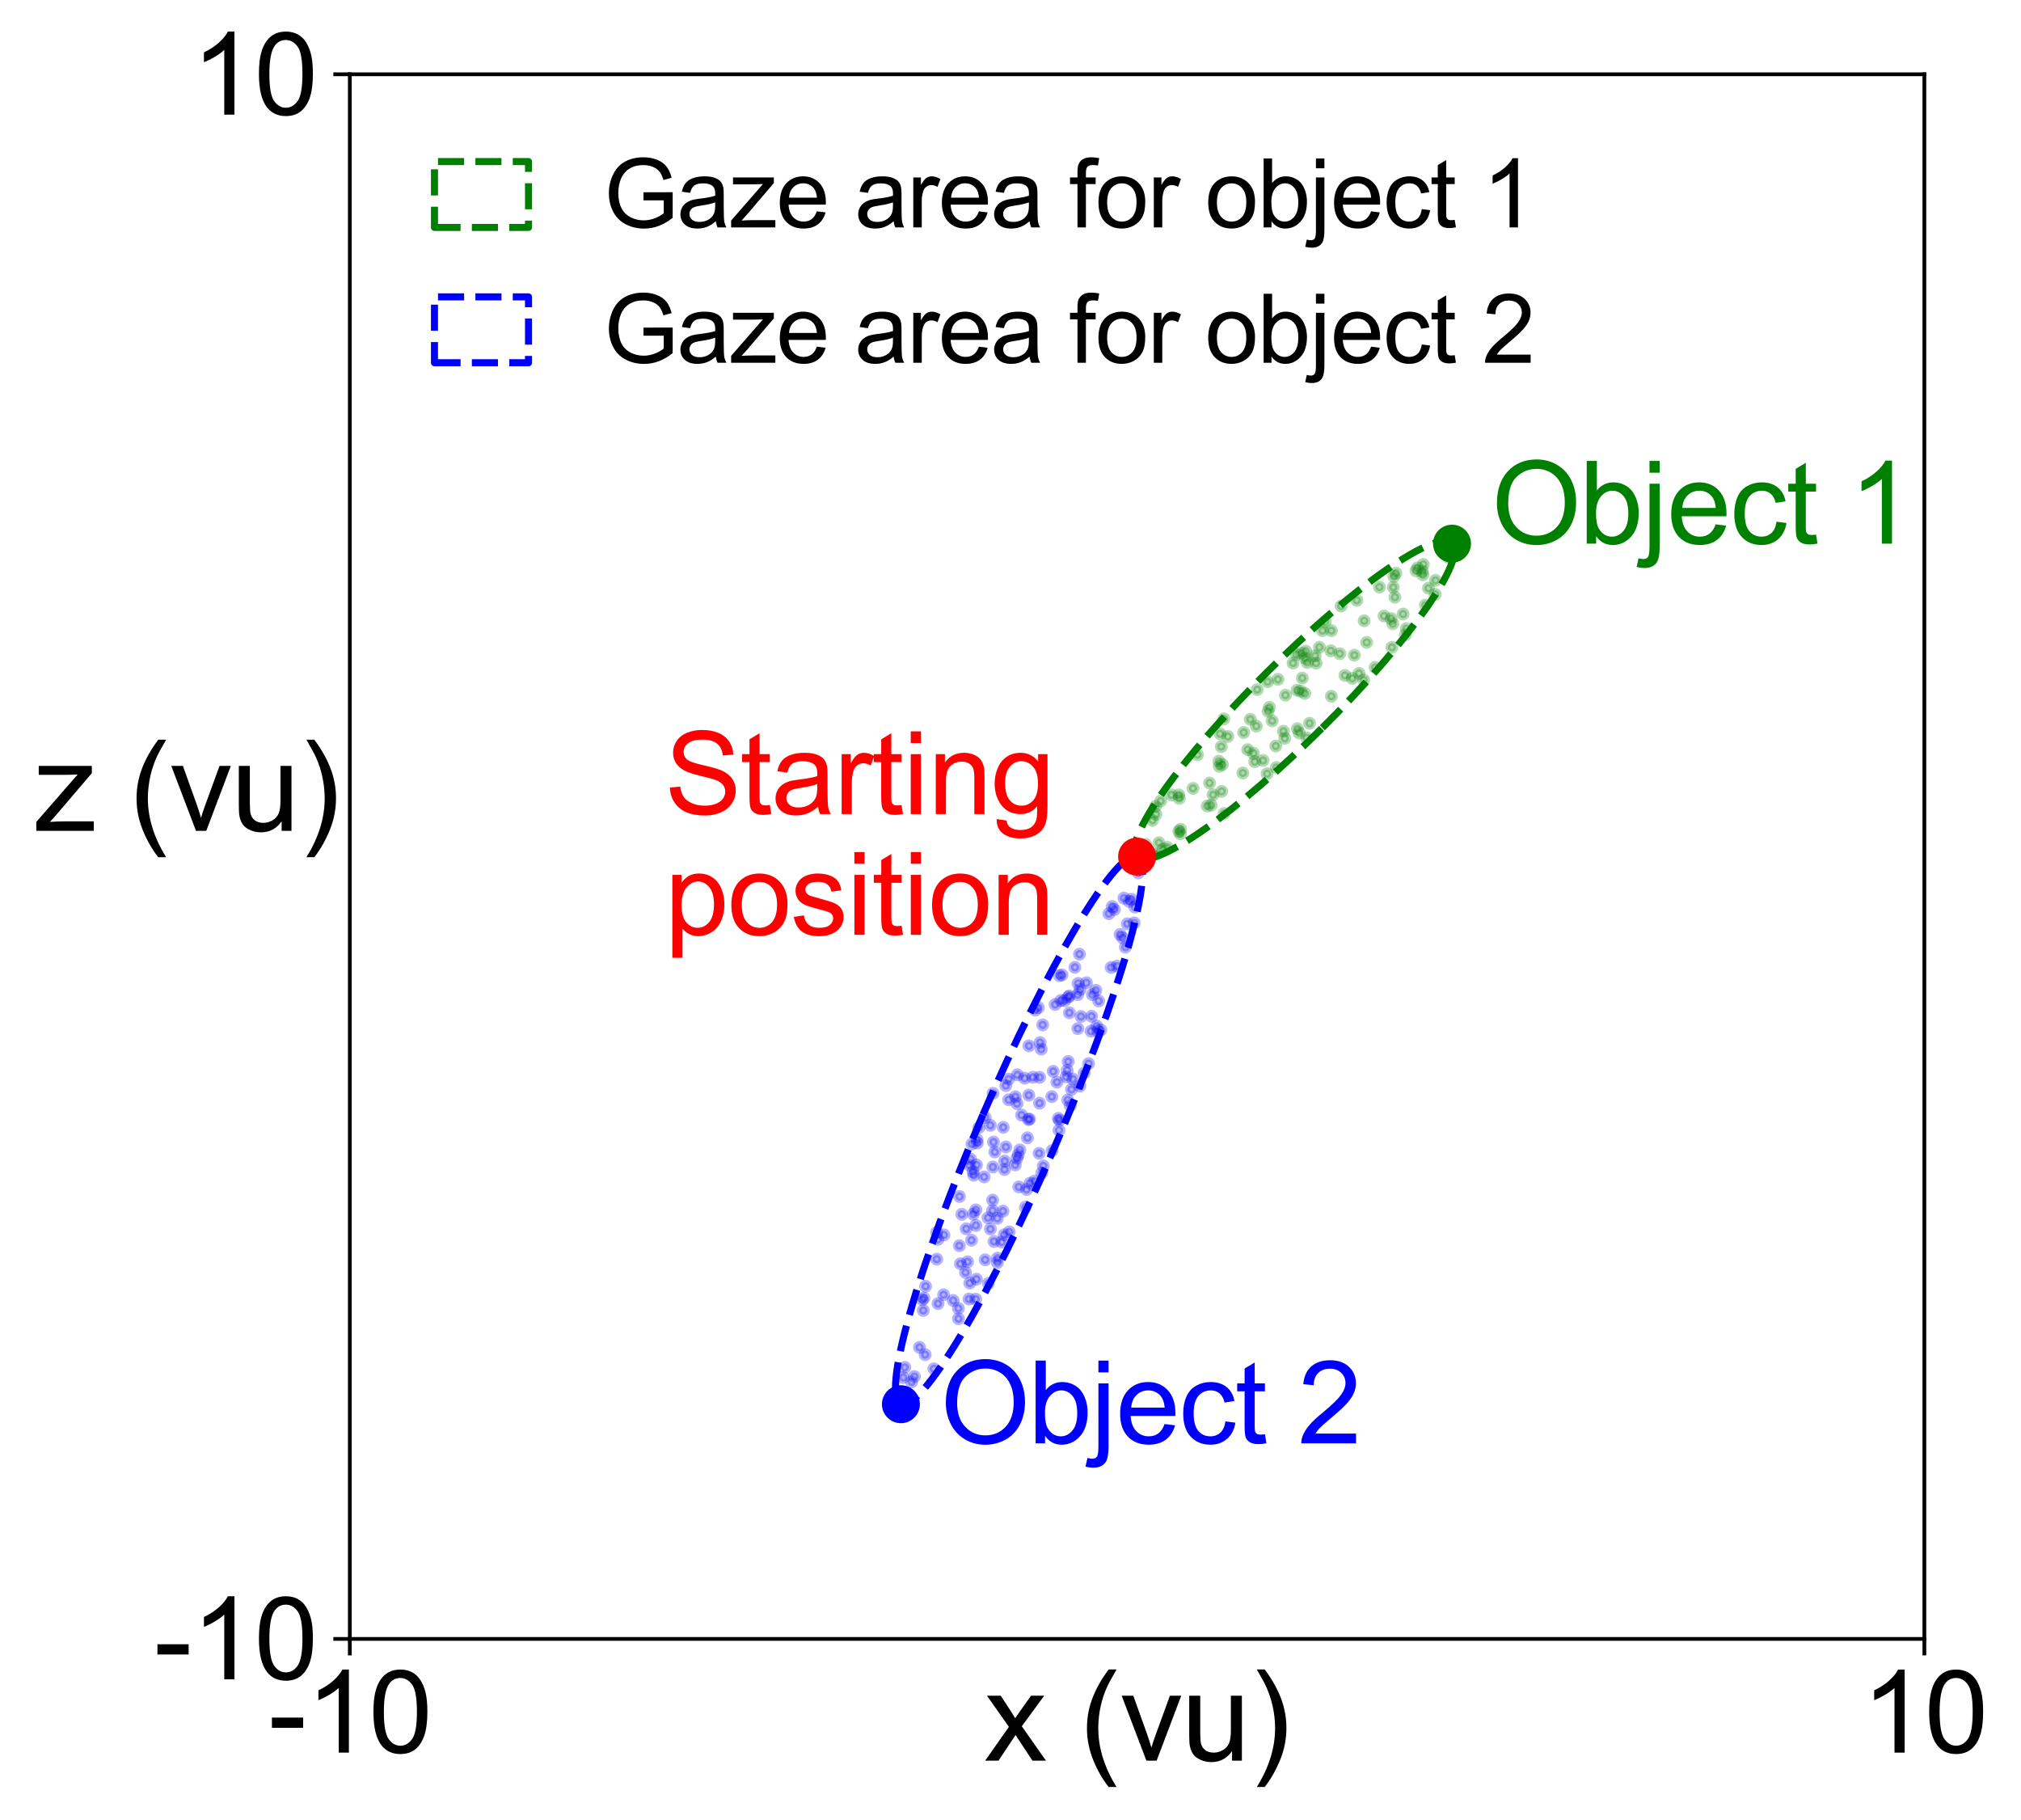 <?xml version="1.0" encoding="utf-8" standalone="no"?>
<!DOCTYPE svg PUBLIC "-//W3C//DTD SVG 1.1//EN"
  "http://www.w3.org/Graphics/SVG/1.1/DTD/svg11.dtd">
<svg xmlns:xlink="http://www.w3.org/1999/xlink" width="429.728pt" height="386.978pt" viewBox="0 0 429.728 386.978" xmlns="http://www.w3.org/2000/svg" version="1.1">
 <defs>
  <style type="text/css">*{stroke-linejoin: round; stroke-linecap: butt}</style>
 </defs>
 <g id="figure_1">
  <g id="patch_1">
   <path d="M 0 386.978 
L 429.728 386.978 
L 429.728 0 
L 0 0 
z
" style="fill: #ffffff"/>
  </g>
  <g id="axes_1">
   <g id="patch_2">
    <path d="M 74.382 348.429 
L 409.182 348.429 
L 409.182 15.789 
L 74.382 15.789 
z
" style="fill: #ffffff"/>
   </g>
   <g id="patch_3">
    <path d="M 281.18 154.726 
C 290.059 145.904 297.952 136.823 303.121 129.482 
C 308.289 122.142 310.311 117.141 308.742 115.581 
C 307.172 114.022 302.139 116.031 294.751 121.166 
C 287.362 126.301 278.222 134.143 269.343 142.965 
C 260.464 151.787 252.571 160.868 247.403 168.209 
C 242.234 175.549 240.212 180.55 241.782 182.109 
C 243.351 183.669 248.385 181.66 255.773 176.525 
C 263.161 171.389 272.301 163.547 281.18 154.726 
L 281.18 154.726 
z
" clip-path="url(#p4b2e07f468)" style="fill: none; stroke-dasharray: 5.55,2.4; stroke-dashoffset: 0; stroke: #008000; stroke-width: 1.5; stroke-linejoin: miter"/>
   </g>
   <g id="patch_4">
    <path d="M 208.978 237.046 
C 202.319 252.484 196.742 267.636 193.476 279.167 
C 190.21 290.698 189.521 297.665 191.562 298.533 
C 193.602 299.402 198.205 294.102 204.356 283.8 
C 210.508 273.498 217.706 259.035 224.365 243.597 
C 231.024 228.159 236.601 213.006 239.867 201.476 
C 243.133 189.945 243.822 182.978 241.782 182.109 
C 239.741 181.241 235.139 186.541 228.987 196.843 
C 222.836 207.145 215.638 221.608 208.978 237.046 
L 208.978 237.046 
z
" clip-path="url(#p4b2e07f468)" style="fill: none; stroke-dasharray: 5.55,2.4; stroke-dashoffset: 0; stroke: #0000ff; stroke-width: 1.5; stroke-linejoin: miter"/>
   </g>
   <g id="PathCollection_1">
    <defs>
     <path id="m29993af414" d="M 0 0.866 
C 0.23 0.866 0.45 0.775 0.612 0.612 
C 0.775 0.45 0.866 0.23 0.866 0 
C 0.866 -0.23 0.775 -0.45 0.612 -0.612 
C 0.45 -0.775 0.23 -0.866 0 -0.866 
C -0.23 -0.866 -0.45 -0.775 -0.612 -0.612 
C -0.775 -0.45 -0.866 -0.23 -0.866 0 
C -0.866 0.23 -0.775 0.45 -0.612 0.612 
C -0.45 0.775 -0.23 0.866 0 0.866 
z
" style="stroke: #008000; stroke-opacity: 0.3"/>
    </defs>
    <g clip-path="url(#p4b2e07f468)">
     <use xlink:href="#m29993af414" x="245.579" y="181.605" style="fill: #008000; fill-opacity: 0.3; stroke: #008000; stroke-opacity: 0.3"/>
     <use xlink:href="#m29993af414" x="259.16" y="161.839" style="fill: #008000; fill-opacity: 0.3; stroke: #008000; stroke-opacity: 0.3"/>
     <use xlink:href="#m29993af414" x="245.691" y="171.427" style="fill: #008000; fill-opacity: 0.3; stroke: #008000; stroke-opacity: 0.3"/>
     <use xlink:href="#m29993af414" x="267.323" y="146.612" style="fill: #008000; fill-opacity: 0.3; stroke: #008000; stroke-opacity: 0.3"/>
     <use xlink:href="#m29993af414" x="272.898" y="155.469" style="fill: #008000; fill-opacity: 0.3; stroke: #008000; stroke-opacity: 0.3"/>
     <use xlink:href="#m29993af414" x="282.951" y="138.347" style="fill: #008000; fill-opacity: 0.3; stroke: #008000; stroke-opacity: 0.3"/>
     <use xlink:href="#m29993af414" x="305.235" y="123.394" style="fill: #008000; fill-opacity: 0.3; stroke: #008000; stroke-opacity: 0.3"/>
     <use xlink:href="#m29993af414" x="281.82" y="132.146" style="fill: #008000; fill-opacity: 0.3; stroke: #008000; stroke-opacity: 0.3"/>
     <use xlink:href="#m29993af414" x="287.539" y="144.211" style="fill: #008000; fill-opacity: 0.3; stroke: #008000; stroke-opacity: 0.3"/>
     <use xlink:href="#m29993af414" x="268.56" y="161.657" style="fill: #008000; fill-opacity: 0.3; stroke: #008000; stroke-opacity: 0.3"/>
     <use xlink:href="#m29993af414" x="265.845" y="152.914" style="fill: #008000; fill-opacity: 0.3; stroke: #008000; stroke-opacity: 0.3"/>
     <use xlink:href="#m29993af414" x="292.386" y="141.884" style="fill: #008000; fill-opacity: 0.3; stroke: #008000; stroke-opacity: 0.3"/>
     <use xlink:href="#m29993af414" x="277.635" y="138.431" style="fill: #008000; fill-opacity: 0.3; stroke: #008000; stroke-opacity: 0.3"/>
     <use xlink:href="#m29993af414" x="290.603" y="136.57" style="fill: #008000; fill-opacity: 0.3; stroke: #008000; stroke-opacity: 0.3"/>
     <use xlink:href="#m29993af414" x="259.764" y="168.237" style="fill: #008000; fill-opacity: 0.3; stroke: #008000; stroke-opacity: 0.3"/>
     <use xlink:href="#m29993af414" x="246.42" y="179.152" style="fill: #008000; fill-opacity: 0.3; stroke: #008000; stroke-opacity: 0.3"/>
     <use xlink:href="#m29993af414" x="274.942" y="140.979" style="fill: #008000; fill-opacity: 0.3; stroke: #008000; stroke-opacity: 0.3"/>
     <use xlink:href="#m29993af414" x="271.731" y="144.424" style="fill: #008000; fill-opacity: 0.3; stroke: #008000; stroke-opacity: 0.3"/>
     <use xlink:href="#m29993af414" x="246.806" y="170.283" style="fill: #008000; fill-opacity: 0.3; stroke: #008000; stroke-opacity: 0.3"/>
     <use xlink:href="#m29993af414" x="269.634" y="151.227" style="fill: #008000; fill-opacity: 0.3; stroke: #008000; stroke-opacity: 0.3"/>
     <use xlink:href="#m29993af414" x="264.457" y="155.726" style="fill: #008000; fill-opacity: 0.3; stroke: #008000; stroke-opacity: 0.3"/>
     <use xlink:href="#m29993af414" x="245.081" y="181.685" style="fill: #008000; fill-opacity: 0.3; stroke: #008000; stroke-opacity: 0.3"/>
     <use xlink:href="#m29993af414" x="273.334" y="147.798" style="fill: #008000; fill-opacity: 0.3; stroke: #008000; stroke-opacity: 0.3"/>
     <use xlink:href="#m29993af414" x="295.964" y="137.632" style="fill: #008000; fill-opacity: 0.3; stroke: #008000; stroke-opacity: 0.3"/>
     <use xlink:href="#m29993af414" x="306.539" y="115.378" style="fill: #008000; fill-opacity: 0.3; stroke: #008000; stroke-opacity: 0.3"/>
     <use xlink:href="#m29993af414" x="275.867" y="154.92" style="fill: #008000; fill-opacity: 0.3; stroke: #008000; stroke-opacity: 0.3"/>
     <use xlink:href="#m29993af414" x="266.512" y="160.149" style="fill: #008000; fill-opacity: 0.3; stroke: #008000; stroke-opacity: 0.3"/>
     <use xlink:href="#m29993af414" x="298.843" y="134.935" style="fill: #008000; fill-opacity: 0.3; stroke: #008000; stroke-opacity: 0.3"/>
     <use xlink:href="#m29993af414" x="273.179" y="156.964" style="fill: #008000; fill-opacity: 0.3; stroke: #008000; stroke-opacity: 0.3"/>
     <use xlink:href="#m29993af414" x="259.684" y="158.729" style="fill: #008000; fill-opacity: 0.3; stroke: #008000; stroke-opacity: 0.3"/>
     <use xlink:href="#m29993af414" x="260.241" y="152.84" style="fill: #008000; fill-opacity: 0.3; stroke: #008000; stroke-opacity: 0.3"/>
     <use xlink:href="#m29993af414" x="296.363" y="122.545" style="fill: #008000; fill-opacity: 0.3; stroke: #008000; stroke-opacity: 0.3"/>
     <use xlink:href="#m29993af414" x="243.63" y="179.529" style="fill: #008000; fill-opacity: 0.3; stroke: #008000; stroke-opacity: 0.3"/>
     <use xlink:href="#m29993af414" x="283.089" y="148.024" style="fill: #008000; fill-opacity: 0.3; stroke: #008000; stroke-opacity: 0.3"/>
     <use xlink:href="#m29993af414" x="301.083" y="121.346" style="fill: #008000; fill-opacity: 0.3; stroke: #008000; stroke-opacity: 0.3"/>
     <use xlink:href="#m29993af414" x="276.703" y="138.86" style="fill: #008000; fill-opacity: 0.3; stroke: #008000; stroke-opacity: 0.3"/>
     <use xlink:href="#m29993af414" x="245.779" y="173.126" style="fill: #008000; fill-opacity: 0.3; stroke: #008000; stroke-opacity: 0.3"/>
     <use xlink:href="#m29993af414" x="290.064" y="131.972" style="fill: #008000; fill-opacity: 0.3; stroke: #008000; stroke-opacity: 0.3"/>
     <use xlink:href="#m29993af414" x="260.295" y="172.935" style="fill: #008000; fill-opacity: 0.3; stroke: #008000; stroke-opacity: 0.3"/>
     <use xlink:href="#m29993af414" x="270.5" y="153.247" style="fill: #008000; fill-opacity: 0.3; stroke: #008000; stroke-opacity: 0.3"/>
     <use xlink:href="#m29993af414" x="296.6" y="126.963" style="fill: #008000; fill-opacity: 0.3; stroke: #008000; stroke-opacity: 0.3"/>
     <use xlink:href="#m29993af414" x="253.674" y="167.608" style="fill: #008000; fill-opacity: 0.3; stroke: #008000; stroke-opacity: 0.3"/>
     <use xlink:href="#m29993af414" x="278.452" y="153.77" style="fill: #008000; fill-opacity: 0.3; stroke: #008000; stroke-opacity: 0.3"/>
     <use xlink:href="#m29993af414" x="303.073" y="128.645" style="fill: #008000; fill-opacity: 0.3; stroke: #008000; stroke-opacity: 0.3"/>
     <use xlink:href="#m29993af414" x="281.186" y="134.068" style="fill: #008000; fill-opacity: 0.3; stroke: #008000; stroke-opacity: 0.3"/>
     <use xlink:href="#m29993af414" x="277.442" y="147.428" style="fill: #008000; fill-opacity: 0.3; stroke: #008000; stroke-opacity: 0.3"/>
     <use xlink:href="#m29993af414" x="259.918" y="162.537" style="fill: #008000; fill-opacity: 0.3; stroke: #008000; stroke-opacity: 0.3"/>
     <use xlink:href="#m29993af414" x="247.321" y="180.533" style="fill: #008000; fill-opacity: 0.3; stroke: #008000; stroke-opacity: 0.3"/>
     <use xlink:href="#m29993af414" x="277.511" y="139.936" style="fill: #008000; fill-opacity: 0.3; stroke: #008000; stroke-opacity: 0.3"/>
     <use xlink:href="#m29993af414" x="287.985" y="139.291" style="fill: #008000; fill-opacity: 0.3; stroke: #008000; stroke-opacity: 0.3"/>
     <use xlink:href="#m29993af414" x="254.613" y="160.463" style="fill: #008000; fill-opacity: 0.3; stroke: #008000; stroke-opacity: 0.3"/>
     <use xlink:href="#m29993af414" x="251.03" y="176.301" style="fill: #008000; fill-opacity: 0.3; stroke: #008000; stroke-opacity: 0.3"/>
     <use xlink:href="#m29993af414" x="256.691" y="171.362" style="fill: #008000; fill-opacity: 0.3; stroke: #008000; stroke-opacity: 0.3"/>
     <use xlink:href="#m29993af414" x="276.916" y="144.158" style="fill: #008000; fill-opacity: 0.3; stroke: #008000; stroke-opacity: 0.3"/>
     <use xlink:href="#m29993af414" x="271.273" y="158.595" style="fill: #008000; fill-opacity: 0.3; stroke: #008000; stroke-opacity: 0.3"/>
     <use xlink:href="#m29993af414" x="293.308" y="124.817" style="fill: #008000; fill-opacity: 0.3; stroke: #008000; stroke-opacity: 0.3"/>
     <use xlink:href="#m29993af414" x="271.389" y="163.165" style="fill: #008000; fill-opacity: 0.3; stroke: #008000; stroke-opacity: 0.3"/>
     <use xlink:href="#m29993af414" x="264.268" y="164.337" style="fill: #008000; fill-opacity: 0.3; stroke: #008000; stroke-opacity: 0.3"/>
     <use xlink:href="#m29993af414" x="302.557" y="122.198" style="fill: #008000; fill-opacity: 0.3; stroke: #008000; stroke-opacity: 0.3"/>
     <use xlink:href="#m29993af414" x="275.78" y="146.744" style="fill: #008000; fill-opacity: 0.3; stroke: #008000; stroke-opacity: 0.3"/>
     <use xlink:href="#m29993af414" x="267.133" y="154.372" style="fill: #008000; fill-opacity: 0.3; stroke: #008000; stroke-opacity: 0.3"/>
     <use xlink:href="#m29993af414" x="296.261" y="124.86" style="fill: #008000; fill-opacity: 0.3; stroke: #008000; stroke-opacity: 0.3"/>
     <use xlink:href="#m29993af414" x="276.236" y="155.807" style="fill: #008000; fill-opacity: 0.3; stroke: #008000; stroke-opacity: 0.3"/>
     <use xlink:href="#m29993af414" x="261.08" y="156.576" style="fill: #008000; fill-opacity: 0.3; stroke: #008000; stroke-opacity: 0.3"/>
     <use xlink:href="#m29993af414" x="257.191" y="166.466" style="fill: #008000; fill-opacity: 0.3; stroke: #008000; stroke-opacity: 0.3"/>
     <use xlink:href="#m29993af414" x="288.504" y="127.634" style="fill: #008000; fill-opacity: 0.3; stroke: #008000; stroke-opacity: 0.3"/>
     <use xlink:href="#m29993af414" x="279.853" y="140.986" style="fill: #008000; fill-opacity: 0.3; stroke: #008000; stroke-opacity: 0.3"/>
     <use xlink:href="#m29993af414" x="283.107" y="134.077" style="fill: #008000; fill-opacity: 0.3; stroke: #008000; stroke-opacity: 0.3"/>
     <use xlink:href="#m29993af414" x="284.886" y="138.975" style="fill: #008000; fill-opacity: 0.3; stroke: #008000; stroke-opacity: 0.3"/>
     <use xlink:href="#m29993af414" x="296.815" y="121.856" style="fill: #008000; fill-opacity: 0.3; stroke: #008000; stroke-opacity: 0.3"/>
     <use xlink:href="#m29993af414" x="259.263" y="162.929" style="fill: #008000; fill-opacity: 0.3; stroke: #008000; stroke-opacity: 0.3"/>
     <use xlink:href="#m29993af414" x="298.329" y="130.542" style="fill: #008000; fill-opacity: 0.3; stroke: #008000; stroke-opacity: 0.3"/>
     <use xlink:href="#m29993af414" x="280.549" y="137.606" style="fill: #008000; fill-opacity: 0.3; stroke: #008000; stroke-opacity: 0.3"/>
     <use xlink:href="#m29993af414" x="269.42" y="164.499" style="fill: #008000; fill-opacity: 0.3; stroke: #008000; stroke-opacity: 0.3"/>
     <use xlink:href="#m29993af414" x="289.974" y="144.569" style="fill: #008000; fill-opacity: 0.3; stroke: #008000; stroke-opacity: 0.3"/>
     <use xlink:href="#m29993af414" x="294.286" y="130.948" style="fill: #008000; fill-opacity: 0.3; stroke: #008000; stroke-opacity: 0.3"/>
     <use xlink:href="#m29993af414" x="249.086" y="168.992" style="fill: #008000; fill-opacity: 0.3; stroke: #008000; stroke-opacity: 0.3"/>
     <use xlink:href="#m29993af414" x="305.173" y="126.357" style="fill: #008000; fill-opacity: 0.3; stroke: #008000; stroke-opacity: 0.3"/>
     <use xlink:href="#m29993af414" x="279.632" y="139.438" style="fill: #008000; fill-opacity: 0.3; stroke: #008000; stroke-opacity: 0.3"/>
     <use xlink:href="#m29993af414" x="301.4" y="120.723" style="fill: #008000; fill-opacity: 0.3; stroke: #008000; stroke-opacity: 0.3"/>
     <use xlink:href="#m29993af414" x="250.755" y="169.732" style="fill: #008000; fill-opacity: 0.3; stroke: #008000; stroke-opacity: 0.3"/>
     <use xlink:href="#m29993af414" x="250.659" y="168.995" style="fill: #008000; fill-opacity: 0.3; stroke: #008000; stroke-opacity: 0.3"/>
     <use xlink:href="#m29993af414" x="307.95" y="118.447" style="fill: #008000; fill-opacity: 0.3; stroke: #008000; stroke-opacity: 0.3"/>
     <use xlink:href="#m29993af414" x="250.967" y="177.268" style="fill: #008000; fill-opacity: 0.3; stroke: #008000; stroke-opacity: 0.3"/>
     <use xlink:href="#m29993af414" x="285.969" y="143.593" style="fill: #008000; fill-opacity: 0.3; stroke: #008000; stroke-opacity: 0.3"/>
     <use xlink:href="#m29993af414" x="299.037" y="133.649" style="fill: #008000; fill-opacity: 0.3; stroke: #008000; stroke-opacity: 0.3"/>
     <use xlink:href="#m29993af414" x="250.653" y="176.71" style="fill: #008000; fill-opacity: 0.3; stroke: #008000; stroke-opacity: 0.3"/>
     <use xlink:href="#m29993af414" x="248.231" y="180.158" style="fill: #008000; fill-opacity: 0.3; stroke: #008000; stroke-opacity: 0.3"/>
     <use xlink:href="#m29993af414" x="302.643" y="120" style="fill: #008000; fill-opacity: 0.3; stroke: #008000; stroke-opacity: 0.3"/>
     <use xlink:href="#m29993af414" x="245.053" y="174.407" style="fill: #008000; fill-opacity: 0.3; stroke: #008000; stroke-opacity: 0.3"/>
     <use xlink:href="#m29993af414" x="269.532" y="144.941" style="fill: #008000; fill-opacity: 0.3; stroke: #008000; stroke-opacity: 0.3"/>
     <use xlink:href="#m29993af414" x="269.918" y="150.359" style="fill: #008000; fill-opacity: 0.3; stroke: #008000; stroke-opacity: 0.3"/>
     <use xlink:href="#m29993af414" x="288.973" y="143.165" style="fill: #008000; fill-opacity: 0.3; stroke: #008000; stroke-opacity: 0.3"/>
     <use xlink:href="#m29993af414" x="265.298" y="159.37" style="fill: #008000; fill-opacity: 0.3; stroke: #008000; stroke-opacity: 0.3"/>
     <use xlink:href="#m29993af414" x="257.53" y="171.17" style="fill: #008000; fill-opacity: 0.3; stroke: #008000; stroke-opacity: 0.3"/>
     <use xlink:href="#m29993af414" x="285.158" y="128.847" style="fill: #008000; fill-opacity: 0.3; stroke: #008000; stroke-opacity: 0.3"/>
     <use xlink:href="#m29993af414" x="266.794" y="161.937" style="fill: #008000; fill-opacity: 0.3; stroke: #008000; stroke-opacity: 0.3"/>
     <use xlink:href="#m29993af414" x="303.735" y="125.05" style="fill: #008000; fill-opacity: 0.3; stroke: #008000; stroke-opacity: 0.3"/>
     <use xlink:href="#m29993af414" x="296.144" y="132.604" style="fill: #008000; fill-opacity: 0.3; stroke: #008000; stroke-opacity: 0.3"/>
     <use xlink:href="#m29993af414" x="277.847" y="156.859" style="fill: #008000; fill-opacity: 0.3; stroke: #008000; stroke-opacity: 0.3"/>
     <use xlink:href="#m29993af414" x="257.924" y="168.969" style="fill: #008000; fill-opacity: 0.3; stroke: #008000; stroke-opacity: 0.3"/>
     <use xlink:href="#m29993af414" x="277.974" y="140.853" style="fill: #008000; fill-opacity: 0.3; stroke: #008000; stroke-opacity: 0.3"/>
     <use xlink:href="#m29993af414" x="295.798" y="131.511" style="fill: #008000; fill-opacity: 0.3; stroke: #008000; stroke-opacity: 0.3"/>
     <use xlink:href="#m29993af414" x="302.432" y="121.434" style="fill: #008000; fill-opacity: 0.3; stroke: #008000; stroke-opacity: 0.3"/>
     <use xlink:href="#m29993af414" x="275.629" y="139.132" style="fill: #008000; fill-opacity: 0.3; stroke: #008000; stroke-opacity: 0.3"/>
     <use xlink:href="#m29993af414" x="259.428" y="156.015" style="fill: #008000; fill-opacity: 0.3; stroke: #008000; stroke-opacity: 0.3"/>
     <use xlink:href="#m29993af414" x="276.566" y="146.925" style="fill: #008000; fill-opacity: 0.3; stroke: #008000; stroke-opacity: 0.3"/>
    </g>
   </g>
   <g id="PathCollection_2">
    <defs>
     <path id="m9fe8d42c89" d="M 0 0.866 
C 0.23 0.866 0.45 0.775 0.612 0.612 
C 0.775 0.45 0.866 0.23 0.866 0 
C 0.866 -0.23 0.775 -0.45 0.612 -0.612 
C 0.45 -0.775 0.23 -0.866 0 -0.866 
C -0.23 -0.866 -0.45 -0.775 -0.612 -0.612 
C -0.775 -0.45 -0.866 -0.23 -0.866 0 
C -0.866 0.23 -0.775 0.45 -0.612 0.612 
C -0.45 0.775 -0.23 0.866 0 0.866 
z
" style="stroke: #0000ff; stroke-opacity: 0.3"/>
    </defs>
    <g clip-path="url(#p4b2e07f468)">
     <use xlink:href="#m9fe8d42c89" x="218.997" y="251.555" style="fill: #0000ff; fill-opacity: 0.3; stroke: #0000ff; stroke-opacity: 0.3"/>
     <use xlink:href="#m9fe8d42c89" x="204.511" y="258.168" style="fill: #0000ff; fill-opacity: 0.3; stroke: #0000ff; stroke-opacity: 0.3"/>
     <use xlink:href="#m9fe8d42c89" x="238.975" y="190.934" style="fill: #0000ff; fill-opacity: 0.3; stroke: #0000ff; stroke-opacity: 0.3"/>
     <use xlink:href="#m9fe8d42c89" x="229.628" y="230.89" style="fill: #0000ff; fill-opacity: 0.3; stroke: #0000ff; stroke-opacity: 0.3"/>
     <use xlink:href="#m9fe8d42c89" x="213.263" y="257.483" style="fill: #0000ff; fill-opacity: 0.3; stroke: #0000ff; stroke-opacity: 0.3"/>
     <use xlink:href="#m9fe8d42c89" x="232.265" y="211.435" style="fill: #0000ff; fill-opacity: 0.3; stroke: #0000ff; stroke-opacity: 0.3"/>
     <use xlink:href="#m9fe8d42c89" x="221.404" y="223.043" style="fill: #0000ff; fill-opacity: 0.3; stroke: #0000ff; stroke-opacity: 0.3"/>
     <use xlink:href="#m9fe8d42c89" x="199.158" y="262.025" style="fill: #0000ff; fill-opacity: 0.3; stroke: #0000ff; stroke-opacity: 0.3"/>
     <use xlink:href="#m9fe8d42c89" x="207.496" y="257.214" style="fill: #0000ff; fill-opacity: 0.3; stroke: #0000ff; stroke-opacity: 0.3"/>
     <use xlink:href="#m9fe8d42c89" x="214.594" y="261.89" style="fill: #0000ff; fill-opacity: 0.3; stroke: #0000ff; stroke-opacity: 0.3"/>
     <use xlink:href="#m9fe8d42c89" x="229.158" y="211.46" style="fill: #0000ff; fill-opacity: 0.3; stroke: #0000ff; stroke-opacity: 0.3"/>
     <use xlink:href="#m9fe8d42c89" x="228.144" y="229.411" style="fill: #0000ff; fill-opacity: 0.3; stroke: #0000ff; stroke-opacity: 0.3"/>
     <use xlink:href="#m9fe8d42c89" x="227.13" y="225.668" style="fill: #0000ff; fill-opacity: 0.3; stroke: #0000ff; stroke-opacity: 0.3"/>
     <use xlink:href="#m9fe8d42c89" x="211.525" y="244.906" style="fill: #0000ff; fill-opacity: 0.3; stroke: #0000ff; stroke-opacity: 0.3"/>
     <use xlink:href="#m9fe8d42c89" x="196.448" y="275.95" style="fill: #0000ff; fill-opacity: 0.3; stroke: #0000ff; stroke-opacity: 0.3"/>
     <use xlink:href="#m9fe8d42c89" x="221.841" y="247.861" style="fill: #0000ff; fill-opacity: 0.3; stroke: #0000ff; stroke-opacity: 0.3"/>
     <use xlink:href="#m9fe8d42c89" x="209.264" y="250.204" style="fill: #0000ff; fill-opacity: 0.3; stroke: #0000ff; stroke-opacity: 0.3"/>
     <use xlink:href="#m9fe8d42c89" x="207.634" y="247.667" style="fill: #0000ff; fill-opacity: 0.3; stroke: #0000ff; stroke-opacity: 0.3"/>
     <use xlink:href="#m9fe8d42c89" x="196.812" y="273.459" style="fill: #0000ff; fill-opacity: 0.3; stroke: #0000ff; stroke-opacity: 0.3"/>
     <use xlink:href="#m9fe8d42c89" x="215.878" y="247.662" style="fill: #0000ff; fill-opacity: 0.3; stroke: #0000ff; stroke-opacity: 0.3"/>
     <use xlink:href="#m9fe8d42c89" x="215.911" y="233.162" style="fill: #0000ff; fill-opacity: 0.3; stroke: #0000ff; stroke-opacity: 0.3"/>
     <use xlink:href="#m9fe8d42c89" x="207.502" y="260.521" style="fill: #0000ff; fill-opacity: 0.3; stroke: #0000ff; stroke-opacity: 0.3"/>
     <use xlink:href="#m9fe8d42c89" x="205.3" y="270.524" style="fill: #0000ff; fill-opacity: 0.3; stroke: #0000ff; stroke-opacity: 0.3"/>
     <use xlink:href="#m9fe8d42c89" x="210.58" y="239.246" style="fill: #0000ff; fill-opacity: 0.3; stroke: #0000ff; stroke-opacity: 0.3"/>
     <use xlink:href="#m9fe8d42c89" x="227.828" y="231.6" style="fill: #0000ff; fill-opacity: 0.3; stroke: #0000ff; stroke-opacity: 0.3"/>
     <use xlink:href="#m9fe8d42c89" x="237.518" y="205.399" style="fill: #0000ff; fill-opacity: 0.3; stroke: #0000ff; stroke-opacity: 0.3"/>
     <use xlink:href="#m9fe8d42c89" x="208.141" y="239.724" style="fill: #0000ff; fill-opacity: 0.3; stroke: #0000ff; stroke-opacity: 0.3"/>
     <use xlink:href="#m9fe8d42c89" x="218.759" y="232.831" style="fill: #0000ff; fill-opacity: 0.3; stroke: #0000ff; stroke-opacity: 0.3"/>
     <use xlink:href="#m9fe8d42c89" x="233.611" y="212.796" style="fill: #0000ff; fill-opacity: 0.3; stroke: #0000ff; stroke-opacity: 0.3"/>
     <use xlink:href="#m9fe8d42c89" x="199.415" y="263.494" style="fill: #0000ff; fill-opacity: 0.3; stroke: #0000ff; stroke-opacity: 0.3"/>
     <use xlink:href="#m9fe8d42c89" x="218.782" y="222.345" style="fill: #0000ff; fill-opacity: 0.3; stroke: #0000ff; stroke-opacity: 0.3"/>
     <use xlink:href="#m9fe8d42c89" x="239.283" y="201.367" style="fill: #0000ff; fill-opacity: 0.3; stroke: #0000ff; stroke-opacity: 0.3"/>
     <use xlink:href="#m9fe8d42c89" x="212.086" y="268.419" style="fill: #0000ff; fill-opacity: 0.3; stroke: #0000ff; stroke-opacity: 0.3"/>
     <use xlink:href="#m9fe8d42c89" x="218.032" y="256.646" style="fill: #0000ff; fill-opacity: 0.3; stroke: #0000ff; stroke-opacity: 0.3"/>
     <use xlink:href="#m9fe8d42c89" x="207.067" y="249.86" style="fill: #0000ff; fill-opacity: 0.3; stroke: #0000ff; stroke-opacity: 0.3"/>
     <use xlink:href="#m9fe8d42c89" x="202.682" y="276.468" style="fill: #0000ff; fill-opacity: 0.3; stroke: #0000ff; stroke-opacity: 0.3"/>
     <use xlink:href="#m9fe8d42c89" x="214.459" y="229.407" style="fill: #0000ff; fill-opacity: 0.3; stroke: #0000ff; stroke-opacity: 0.3"/>
     <use xlink:href="#m9fe8d42c89" x="210.085" y="258.895" style="fill: #0000ff; fill-opacity: 0.3; stroke: #0000ff; stroke-opacity: 0.3"/>
     <use xlink:href="#m9fe8d42c89" x="216.26" y="234.622" style="fill: #0000ff; fill-opacity: 0.3; stroke: #0000ff; stroke-opacity: 0.3"/>
     <use xlink:href="#m9fe8d42c89" x="236.257" y="205.677" style="fill: #0000ff; fill-opacity: 0.3; stroke: #0000ff; stroke-opacity: 0.3"/>
     <use xlink:href="#m9fe8d42c89" x="204.024" y="254.37" style="fill: #0000ff; fill-opacity: 0.3; stroke: #0000ff; stroke-opacity: 0.3"/>
     <use xlink:href="#m9fe8d42c89" x="234.076" y="218.963" style="fill: #0000ff; fill-opacity: 0.3; stroke: #0000ff; stroke-opacity: 0.3"/>
     <use xlink:href="#m9fe8d42c89" x="220.025" y="251.081" style="fill: #0000ff; fill-opacity: 0.3; stroke: #0000ff; stroke-opacity: 0.3"/>
     <use xlink:href="#m9fe8d42c89" x="221.039" y="234.535" style="fill: #0000ff; fill-opacity: 0.3; stroke: #0000ff; stroke-opacity: 0.3"/>
     <use xlink:href="#m9fe8d42c89" x="224.363" y="213.553" style="fill: #0000ff; fill-opacity: 0.3; stroke: #0000ff; stroke-opacity: 0.3"/>
     <use xlink:href="#m9fe8d42c89" x="220.945" y="245.188" style="fill: #0000ff; fill-opacity: 0.3; stroke: #0000ff; stroke-opacity: 0.3"/>
     <use xlink:href="#m9fe8d42c89" x="213.534" y="262.508" style="fill: #0000ff; fill-opacity: 0.3; stroke: #0000ff; stroke-opacity: 0.3"/>
     <use xlink:href="#m9fe8d42c89" x="209.48" y="237.561" style="fill: #0000ff; fill-opacity: 0.3; stroke: #0000ff; stroke-opacity: 0.3"/>
     <use xlink:href="#m9fe8d42c89" x="200.718" y="262.533" style="fill: #0000ff; fill-opacity: 0.3; stroke: #0000ff; stroke-opacity: 0.3"/>
     <use xlink:href="#m9fe8d42c89" x="230.524" y="228.125" style="fill: #0000ff; fill-opacity: 0.3; stroke: #0000ff; stroke-opacity: 0.3"/>
     <use xlink:href="#m9fe8d42c89" x="193.828" y="293.786" style="fill: #0000ff; fill-opacity: 0.3; stroke: #0000ff; stroke-opacity: 0.3"/>
     <use xlink:href="#m9fe8d42c89" x="218.461" y="241.885" style="fill: #0000ff; fill-opacity: 0.3; stroke: #0000ff; stroke-opacity: 0.3"/>
     <use xlink:href="#m9fe8d42c89" x="218.289" y="252.876" style="fill: #0000ff; fill-opacity: 0.3; stroke: #0000ff; stroke-opacity: 0.3"/>
     <use xlink:href="#m9fe8d42c89" x="207.792" y="243.011" style="fill: #0000ff; fill-opacity: 0.3; stroke: #0000ff; stroke-opacity: 0.3"/>
     <use xlink:href="#m9fe8d42c89" x="196.119" y="276.308" style="fill: #0000ff; fill-opacity: 0.3; stroke: #0000ff; stroke-opacity: 0.3"/>
     <use xlink:href="#m9fe8d42c89" x="231.462" y="226.115" style="fill: #0000ff; fill-opacity: 0.3; stroke: #0000ff; stroke-opacity: 0.3"/>
     <use xlink:href="#m9fe8d42c89" x="213.323" y="239.675" style="fill: #0000ff; fill-opacity: 0.3; stroke: #0000ff; stroke-opacity: 0.3"/>
     <use xlink:href="#m9fe8d42c89" x="225.05" y="237.763" style="fill: #0000ff; fill-opacity: 0.3; stroke: #0000ff; stroke-opacity: 0.3"/>
     <use xlink:href="#m9fe8d42c89" x="211.06" y="255.136" style="fill: #0000ff; fill-opacity: 0.3; stroke: #0000ff; stroke-opacity: 0.3"/>
     <use xlink:href="#m9fe8d42c89" x="206.877" y="249.079" style="fill: #0000ff; fill-opacity: 0.3; stroke: #0000ff; stroke-opacity: 0.3"/>
     <use xlink:href="#m9fe8d42c89" x="216.502" y="245.536" style="fill: #0000ff; fill-opacity: 0.3; stroke: #0000ff; stroke-opacity: 0.3"/>
     <use xlink:href="#m9fe8d42c89" x="225.82" y="207.261" style="fill: #0000ff; fill-opacity: 0.3; stroke: #0000ff; stroke-opacity: 0.3"/>
     <use xlink:href="#m9fe8d42c89" x="225.56" y="212.706" style="fill: #0000ff; fill-opacity: 0.3; stroke: #0000ff; stroke-opacity: 0.3"/>
     <use xlink:href="#m9fe8d42c89" x="220.784" y="214.193" style="fill: #0000ff; fill-opacity: 0.3; stroke: #0000ff; stroke-opacity: 0.3"/>
     <use xlink:href="#m9fe8d42c89" x="205.441" y="261.24" style="fill: #0000ff; fill-opacity: 0.3; stroke: #0000ff; stroke-opacity: 0.3"/>
     <use xlink:href="#m9fe8d42c89" x="199.452" y="277.145" style="fill: #0000ff; fill-opacity: 0.3; stroke: #0000ff; stroke-opacity: 0.3"/>
     <use xlink:href="#m9fe8d42c89" x="206.199" y="272.78" style="fill: #0000ff; fill-opacity: 0.3; stroke: #0000ff; stroke-opacity: 0.3"/>
     <use xlink:href="#m9fe8d42c89" x="229.18" y="218.678" style="fill: #0000ff; fill-opacity: 0.3; stroke: #0000ff; stroke-opacity: 0.3"/>
     <use xlink:href="#m9fe8d42c89" x="238.165" y="198.653" style="fill: #0000ff; fill-opacity: 0.3; stroke: #0000ff; stroke-opacity: 0.3"/>
     <use xlink:href="#m9fe8d42c89" x="203.78" y="278.155" style="fill: #0000ff; fill-opacity: 0.3; stroke: #0000ff; stroke-opacity: 0.3"/>
     <use xlink:href="#m9fe8d42c89" x="203.993" y="264.834" style="fill: #0000ff; fill-opacity: 0.3; stroke: #0000ff; stroke-opacity: 0.3"/>
     <use xlink:href="#m9fe8d42c89" x="225.17" y="240.277" style="fill: #0000ff; fill-opacity: 0.3; stroke: #0000ff; stroke-opacity: 0.3"/>
     <use xlink:href="#m9fe8d42c89" x="207.461" y="276.2" style="fill: #0000ff; fill-opacity: 0.3; stroke: #0000ff; stroke-opacity: 0.3"/>
     <use xlink:href="#m9fe8d42c89" x="233.186" y="218.145" style="fill: #0000ff; fill-opacity: 0.3; stroke: #0000ff; stroke-opacity: 0.3"/>
     <use xlink:href="#m9fe8d42c89" x="214.478" y="233.814" style="fill: #0000ff; fill-opacity: 0.3; stroke: #0000ff; stroke-opacity: 0.3"/>
     <use xlink:href="#m9fe8d42c89" x="241.163" y="196.203" style="fill: #0000ff; fill-opacity: 0.3; stroke: #0000ff; stroke-opacity: 0.3"/>
     <use xlink:href="#m9fe8d42c89" x="232.1" y="216.054" style="fill: #0000ff; fill-opacity: 0.3; stroke: #0000ff; stroke-opacity: 0.3"/>
     <use xlink:href="#m9fe8d42c89" x="242.666" y="184.833" style="fill: #0000ff; fill-opacity: 0.3; stroke: #0000ff; stroke-opacity: 0.3"/>
     <use xlink:href="#m9fe8d42c89" x="227.033" y="233.859" style="fill: #0000ff; fill-opacity: 0.3; stroke: #0000ff; stroke-opacity: 0.3"/>
     <use xlink:href="#m9fe8d42c89" x="216.322" y="228.502" style="fill: #0000ff; fill-opacity: 0.3; stroke: #0000ff; stroke-opacity: 0.3"/>
     <use xlink:href="#m9fe8d42c89" x="220.15" y="214.742" style="fill: #0000ff; fill-opacity: 0.3; stroke: #0000ff; stroke-opacity: 0.3"/>
     <use xlink:href="#m9fe8d42c89" x="211.363" y="263.932" style="fill: #0000ff; fill-opacity: 0.3; stroke: #0000ff; stroke-opacity: 0.3"/>
     <use xlink:href="#m9fe8d42c89" x="221.509" y="249.353" style="fill: #0000ff; fill-opacity: 0.3; stroke: #0000ff; stroke-opacity: 0.3"/>
     <use xlink:href="#m9fe8d42c89" x="196.317" y="278.598" style="fill: #0000ff; fill-opacity: 0.3; stroke: #0000ff; stroke-opacity: 0.3"/>
     <use xlink:href="#m9fe8d42c89" x="211.143" y="232.437" style="fill: #0000ff; fill-opacity: 0.3; stroke: #0000ff; stroke-opacity: 0.3"/>
     <use xlink:href="#m9fe8d42c89" x="233.013" y="210.543" style="fill: #0000ff; fill-opacity: 0.3; stroke: #0000ff; stroke-opacity: 0.3"/>
     <use xlink:href="#m9fe8d42c89" x="211.054" y="257.338" style="fill: #0000ff; fill-opacity: 0.3; stroke: #0000ff; stroke-opacity: 0.3"/>
     <use xlink:href="#m9fe8d42c89" x="213.631" y="246.847" style="fill: #0000ff; fill-opacity: 0.3; stroke: #0000ff; stroke-opacity: 0.3"/>
     <use xlink:href="#m9fe8d42c89" x="216.234" y="246.259" style="fill: #0000ff; fill-opacity: 0.3; stroke: #0000ff; stroke-opacity: 0.3"/>
     <use xlink:href="#m9fe8d42c89" x="225.25" y="207.423" style="fill: #0000ff; fill-opacity: 0.3; stroke: #0000ff; stroke-opacity: 0.3"/>
     <use xlink:href="#m9fe8d42c89" x="213.012" y="264.04" style="fill: #0000ff; fill-opacity: 0.3; stroke: #0000ff; stroke-opacity: 0.3"/>
     <use xlink:href="#m9fe8d42c89" x="192.044" y="292.845" style="fill: #0000ff; fill-opacity: 0.3; stroke: #0000ff; stroke-opacity: 0.3"/>
     <use xlink:href="#m9fe8d42c89" x="229.655" y="210.358" style="fill: #0000ff; fill-opacity: 0.3; stroke: #0000ff; stroke-opacity: 0.3"/>
     <use xlink:href="#m9fe8d42c89" x="210.6" y="261.286" style="fill: #0000ff; fill-opacity: 0.3; stroke: #0000ff; stroke-opacity: 0.3"/>
     <use xlink:href="#m9fe8d42c89" x="242.035" y="185.582" style="fill: #0000ff; fill-opacity: 0.3; stroke: #0000ff; stroke-opacity: 0.3"/>
     <use xlink:href="#m9fe8d42c89" x="212.061" y="259.017" style="fill: #0000ff; fill-opacity: 0.3; stroke: #0000ff; stroke-opacity: 0.3"/>
     <use xlink:href="#m9fe8d42c89" x="216.628" y="252.334" style="fill: #0000ff; fill-opacity: 0.3; stroke: #0000ff; stroke-opacity: 0.3"/>
     <use xlink:href="#m9fe8d42c89" x="231.992" y="219.223" style="fill: #0000ff; fill-opacity: 0.3; stroke: #0000ff; stroke-opacity: 0.3"/>
     <use xlink:href="#m9fe8d42c89" x="223.652" y="233.144" style="fill: #0000ff; fill-opacity: 0.3; stroke: #0000ff; stroke-opacity: 0.3"/>
     <use xlink:href="#m9fe8d42c89" x="231.014" y="208.924" style="fill: #0000ff; fill-opacity: 0.3; stroke: #0000ff; stroke-opacity: 0.3"/>
     <use xlink:href="#m9fe8d42c89" x="226.684" y="228.935" style="fill: #0000ff; fill-opacity: 0.3; stroke: #0000ff; stroke-opacity: 0.3"/>
     <use xlink:href="#m9fe8d42c89" x="192.39" y="290.704" style="fill: #0000ff; fill-opacity: 0.3; stroke: #0000ff; stroke-opacity: 0.3"/>
     <use xlink:href="#m9fe8d42c89" x="217.865" y="229.222" style="fill: #0000ff; fill-opacity: 0.3; stroke: #0000ff; stroke-opacity: 0.3"/>
     <use xlink:href="#m9fe8d42c89" x="212.1" y="267.475" style="fill: #0000ff; fill-opacity: 0.3; stroke: #0000ff; stroke-opacity: 0.3"/>
     <use xlink:href="#m9fe8d42c89" x="206.185" y="247.721" style="fill: #0000ff; fill-opacity: 0.3; stroke: #0000ff; stroke-opacity: 0.3"/>
     <use xlink:href="#m9fe8d42c89" x="227.35" y="211.748" style="fill: #0000ff; fill-opacity: 0.3; stroke: #0000ff; stroke-opacity: 0.3"/>
     <use xlink:href="#m9fe8d42c89" x="226.358" y="212.734" style="fill: #0000ff; fill-opacity: 0.3; stroke: #0000ff; stroke-opacity: 0.3"/>
     <use xlink:href="#m9fe8d42c89" x="206.943" y="258.131" style="fill: #0000ff; fill-opacity: 0.3; stroke: #0000ff; stroke-opacity: 0.3"/>
     <use xlink:href="#m9fe8d42c89" x="236.963" y="193.356" style="fill: #0000ff; fill-opacity: 0.3; stroke: #0000ff; stroke-opacity: 0.3"/>
     <use xlink:href="#m9fe8d42c89" x="240.565" y="191.188" style="fill: #0000ff; fill-opacity: 0.3; stroke: #0000ff; stroke-opacity: 0.3"/>
     <use xlink:href="#m9fe8d42c89" x="240.078" y="191.633" style="fill: #0000ff; fill-opacity: 0.3; stroke: #0000ff; stroke-opacity: 0.3"/>
     <use xlink:href="#m9fe8d42c89" x="213.87" y="230.795" style="fill: #0000ff; fill-opacity: 0.3; stroke: #0000ff; stroke-opacity: 0.3"/>
     <use xlink:href="#m9fe8d42c89" x="229.238" y="209.073" style="fill: #0000ff; fill-opacity: 0.3; stroke: #0000ff; stroke-opacity: 0.3"/>
     <use xlink:href="#m9fe8d42c89" x="226.917" y="227.57" style="fill: #0000ff; fill-opacity: 0.3; stroke: #0000ff; stroke-opacity: 0.3"/>
     <use xlink:href="#m9fe8d42c89" x="223.944" y="227.769" style="fill: #0000ff; fill-opacity: 0.3; stroke: #0000ff; stroke-opacity: 0.3"/>
     <use xlink:href="#m9fe8d42c89" x="218.899" y="237.917" style="fill: #0000ff; fill-opacity: 0.3; stroke: #0000ff; stroke-opacity: 0.3"/>
     <use xlink:href="#m9fe8d42c89" x="227.386" y="215.325" style="fill: #0000ff; fill-opacity: 0.3; stroke: #0000ff; stroke-opacity: 0.3"/>
     <use xlink:href="#m9fe8d42c89" x="207.759" y="242.286" style="fill: #0000ff; fill-opacity: 0.3; stroke: #0000ff; stroke-opacity: 0.3"/>
     <use xlink:href="#m9fe8d42c89" x="227.568" y="235.078" style="fill: #0000ff; fill-opacity: 0.3; stroke: #0000ff; stroke-opacity: 0.3"/>
     <use xlink:href="#m9fe8d42c89" x="221.065" y="229.041" style="fill: #0000ff; fill-opacity: 0.3; stroke: #0000ff; stroke-opacity: 0.3"/>
     <use xlink:href="#m9fe8d42c89" x="213.588" y="248.64" style="fill: #0000ff; fill-opacity: 0.3; stroke: #0000ff; stroke-opacity: 0.3"/>
     <use xlink:href="#m9fe8d42c89" x="228.56" y="205.657" style="fill: #0000ff; fill-opacity: 0.3; stroke: #0000ff; stroke-opacity: 0.3"/>
     <use xlink:href="#m9fe8d42c89" x="206.041" y="276.169" style="fill: #0000ff; fill-opacity: 0.3; stroke: #0000ff; stroke-opacity: 0.3"/>
     <use xlink:href="#m9fe8d42c89" x="198.567" y="291.002" style="fill: #0000ff; fill-opacity: 0.3; stroke: #0000ff; stroke-opacity: 0.3"/>
     <use xlink:href="#m9fe8d42c89" x="207.619" y="271.947" style="fill: #0000ff; fill-opacity: 0.3; stroke: #0000ff; stroke-opacity: 0.3"/>
     <use xlink:href="#m9fe8d42c89" x="206.579" y="263.667" style="fill: #0000ff; fill-opacity: 0.3; stroke: #0000ff; stroke-opacity: 0.3"/>
     <use xlink:href="#m9fe8d42c89" x="206.67" y="243.204" style="fill: #0000ff; fill-opacity: 0.3; stroke: #0000ff; stroke-opacity: 0.3"/>
     <use xlink:href="#m9fe8d42c89" x="213.886" y="243.844" style="fill: #0000ff; fill-opacity: 0.3; stroke: #0000ff; stroke-opacity: 0.3"/>
     <use xlink:href="#m9fe8d42c89" x="223.722" y="244.615" style="fill: #0000ff; fill-opacity: 0.3; stroke: #0000ff; stroke-opacity: 0.3"/>
     <use xlink:href="#m9fe8d42c89" x="224.736" y="230.066" style="fill: #0000ff; fill-opacity: 0.3; stroke: #0000ff; stroke-opacity: 0.3"/>
     <use xlink:href="#m9fe8d42c89" x="225.25" y="238.162" style="fill: #0000ff; fill-opacity: 0.3; stroke: #0000ff; stroke-opacity: 0.3"/>
     <use xlink:href="#m9fe8d42c89" x="221.161" y="221.646" style="fill: #0000ff; fill-opacity: 0.3; stroke: #0000ff; stroke-opacity: 0.3"/>
     <use xlink:href="#m9fe8d42c89" x="216.851" y="244.455" style="fill: #0000ff; fill-opacity: 0.3; stroke: #0000ff; stroke-opacity: 0.3"/>
     <use xlink:href="#m9fe8d42c89" x="217.216" y="237.052" style="fill: #0000ff; fill-opacity: 0.3; stroke: #0000ff; stroke-opacity: 0.3"/>
     <use xlink:href="#m9fe8d42c89" x="233.417" y="219.211" style="fill: #0000ff; fill-opacity: 0.3; stroke: #0000ff; stroke-opacity: 0.3"/>
     <use xlink:href="#m9fe8d42c89" x="193.315" y="297.216" style="fill: #0000ff; fill-opacity: 0.3; stroke: #0000ff; stroke-opacity: 0.3"/>
     <use xlink:href="#m9fe8d42c89" x="236.48" y="192.727" style="fill: #0000ff; fill-opacity: 0.3; stroke: #0000ff; stroke-opacity: 0.3"/>
     <use xlink:href="#m9fe8d42c89" x="238.704" y="199.376" style="fill: #0000ff; fill-opacity: 0.3; stroke: #0000ff; stroke-opacity: 0.3"/>
     <use xlink:href="#m9fe8d42c89" x="206.374" y="246.417" style="fill: #0000ff; fill-opacity: 0.3; stroke: #0000ff; stroke-opacity: 0.3"/>
     <use xlink:href="#m9fe8d42c89" x="219.621" y="229.021" style="fill: #0000ff; fill-opacity: 0.3; stroke: #0000ff; stroke-opacity: 0.3"/>
     <use xlink:href="#m9fe8d42c89" x="204.212" y="268.669" style="fill: #0000ff; fill-opacity: 0.3; stroke: #0000ff; stroke-opacity: 0.3"/>
     <use xlink:href="#m9fe8d42c89" x="196.726" y="288.008" style="fill: #0000ff; fill-opacity: 0.3; stroke: #0000ff; stroke-opacity: 0.3"/>
     <use xlink:href="#m9fe8d42c89" x="211.12" y="248.104" style="fill: #0000ff; fill-opacity: 0.3; stroke: #0000ff; stroke-opacity: 0.3"/>
     <use xlink:href="#m9fe8d42c89" x="199.187" y="267.7" style="fill: #0000ff; fill-opacity: 0.3; stroke: #0000ff; stroke-opacity: 0.3"/>
     <use xlink:href="#m9fe8d42c89" x="229.523" y="202.849" style="fill: #0000ff; fill-opacity: 0.3; stroke: #0000ff; stroke-opacity: 0.3"/>
     <use xlink:href="#m9fe8d42c89" x="200.641" y="275.255" style="fill: #0000ff; fill-opacity: 0.3; stroke: #0000ff; stroke-opacity: 0.3"/>
     <use xlink:href="#m9fe8d42c89" x="229.841" y="216.1" style="fill: #0000ff; fill-opacity: 0.3; stroke: #0000ff; stroke-opacity: 0.3"/>
     <use xlink:href="#m9fe8d42c89" x="218.671" y="238.001" style="fill: #0000ff; fill-opacity: 0.3; stroke: #0000ff; stroke-opacity: 0.3"/>
     <use xlink:href="#m9fe8d42c89" x="203.801" y="280.353" style="fill: #0000ff; fill-opacity: 0.3; stroke: #0000ff; stroke-opacity: 0.3"/>
     <use xlink:href="#m9fe8d42c89" x="211.252" y="242.797" style="fill: #0000ff; fill-opacity: 0.3; stroke: #0000ff; stroke-opacity: 0.3"/>
     <use xlink:href="#m9fe8d42c89" x="195.505" y="286.437" style="fill: #0000ff; fill-opacity: 0.3; stroke: #0000ff; stroke-opacity: 0.3"/>
     <use xlink:href="#m9fe8d42c89" x="239.702" y="196.404" style="fill: #0000ff; fill-opacity: 0.3; stroke: #0000ff; stroke-opacity: 0.3"/>
     <use xlink:href="#m9fe8d42c89" x="221.705" y="217.887" style="fill: #0000ff; fill-opacity: 0.3; stroke: #0000ff; stroke-opacity: 0.3"/>
     <use xlink:href="#m9fe8d42c89" x="209.469" y="267.829" style="fill: #0000ff; fill-opacity: 0.3; stroke: #0000ff; stroke-opacity: 0.3"/>
     <use xlink:href="#m9fe8d42c89" x="210.152" y="272.847" style="fill: #0000ff; fill-opacity: 0.3; stroke: #0000ff; stroke-opacity: 0.3"/>
     <use xlink:href="#m9fe8d42c89" x="227.132" y="211.979" style="fill: #0000ff; fill-opacity: 0.3; stroke: #0000ff; stroke-opacity: 0.3"/>
     <use xlink:href="#m9fe8d42c89" x="241.288" y="192.824" style="fill: #0000ff; fill-opacity: 0.3; stroke: #0000ff; stroke-opacity: 0.3"/>
     <use xlink:href="#m9fe8d42c89" x="205.742" y="268.253" style="fill: #0000ff; fill-opacity: 0.3; stroke: #0000ff; stroke-opacity: 0.3"/>
     <use xlink:href="#m9fe8d42c89" x="194.434" y="292.645" style="fill: #0000ff; fill-opacity: 0.3; stroke: #0000ff; stroke-opacity: 0.3"/>
     <use xlink:href="#m9fe8d42c89" x="235.782" y="194.25" style="fill: #0000ff; fill-opacity: 0.3; stroke: #0000ff; stroke-opacity: 0.3"/>
    </g>
   </g>
   <g id="PathCollection_3">
    <defs>
     <path id="m2eb432a473" d="M 0 3.536 
C 0.938 3.536 1.837 3.163 2.5 2.5 
C 3.163 1.837 3.536 0.938 3.536 0 
C 3.536 -0.938 3.163 -1.837 2.5 -2.5 
C 1.837 -3.163 0.938 -3.536 0 -3.536 
C -0.938 -3.536 -1.837 -3.163 -2.5 -2.5 
C -3.163 -1.837 -3.536 -0.938 -3.536 0 
C -3.536 0.938 -3.163 1.837 -2.5 2.5 
C -1.837 3.163 -0.938 3.536 0 3.536 
z
" style="stroke: #ff0000"/>
    </defs>
    <g clip-path="url(#p4b2e07f468)">
     <use xlink:href="#m2eb432a473" x="241.782" y="182.109" style="fill: #ff0000; stroke: #ff0000"/>
    </g>
   </g>
   <g id="PathCollection_4">
    <defs>
     <path id="me55a2b430c" d="M 0 3.536 
C 0.938 3.536 1.837 3.163 2.5 2.5 
C 3.163 1.837 3.536 0.938 3.536 0 
C 3.536 -0.938 3.163 -1.837 2.5 -2.5 
C 1.837 -3.163 0.938 -3.536 0 -3.536 
C -0.938 -3.536 -1.837 -3.163 -2.5 -2.5 
C -3.163 -1.837 -3.536 -0.938 -3.536 0 
C -3.536 0.938 -3.163 1.837 -2.5 2.5 
C -1.837 3.163 -0.938 3.536 0 3.536 
z
" style="stroke: #008000"/>
    </defs>
    <g clip-path="url(#p4b2e07f468)">
     <use xlink:href="#me55a2b430c" x="308.742" y="115.581" style="fill: #008000; stroke: #008000"/>
    </g>
   </g>
   <g id="PathCollection_5">
    <defs>
     <path id="mfcb18ec04b" d="M 0 3.536 
C 0.938 3.536 1.837 3.163 2.5 2.5 
C 3.163 1.837 3.536 0.938 3.536 0 
C 3.536 -0.938 3.163 -1.837 2.5 -2.5 
C 1.837 -3.163 0.938 -3.536 0 -3.536 
C -0.938 -3.536 -1.837 -3.163 -2.5 -2.5 
C -3.163 -1.837 -3.536 -0.938 -3.536 0 
C -3.536 0.938 -3.163 1.837 -2.5 2.5 
C -1.837 3.163 -0.938 3.536 0 3.536 
z
" style="stroke: #0000ff"/>
    </defs>
    <g clip-path="url(#p4b2e07f468)">
     <use xlink:href="#mfcb18ec04b" x="191.562" y="298.533" style="fill: #0000ff; stroke: #0000ff"/>
    </g>
   </g>
   <g id="matplotlib.axis_1">
    <g id="xtick_1">
     <g id="line2d_1">
      <defs>
       <path id="m3391aac9d8" d="M 0 0 
L 0 3.5 
" style="stroke: #000000; stroke-width: 0.8"/>
      </defs>
      <g>
       <use xlink:href="#m3391aac9d8" x="74.382" y="348.429" style="stroke: #000000; stroke-width: 0.8"/>
      </g>
     </g>
     <g id="text_1">
      <!-- -10 -->
      <g transform="translate(57.04 372.608) scale(0.24 -0.24)">
       <defs>
        <path id="ArialMT-2d" d="M 203 1375 
L 203 1941 
L 1931 1941 
L 1931 1375 
L 203 1375 
z
" transform="scale(0.016)"/>
        <path id="ArialMT-31" d="M 2384 0 
L 1822 0 
L 1822 3584 
Q 1619 3391 1289 3197 
Q 959 3003 697 2906 
L 697 3450 
Q 1169 3672 1522 3987 
Q 1875 4303 2022 4600 
L 2384 4600 
L 2384 0 
z
" transform="scale(0.016)"/>
        <path id="ArialMT-30" d="M 266 2259 
Q 266 3072 433 3567 
Q 600 4063 929 4331 
Q 1259 4600 1759 4600 
Q 2128 4600 2406 4451 
Q 2684 4303 2865 4023 
Q 3047 3744 3150 3342 
Q 3253 2941 3253 2259 
Q 3253 1453 3087 958 
Q 2922 463 2592 192 
Q 2263 -78 1759 -78 
Q 1097 -78 719 397 
Q 266 969 266 2259 
z
M 844 2259 
Q 844 1131 1108 757 
Q 1372 384 1759 384 
Q 2147 384 2411 759 
Q 2675 1134 2675 2259 
Q 2675 3391 2411 3762 
Q 2147 4134 1753 4134 
Q 1366 4134 1134 3806 
Q 844 3388 844 2259 
z
" transform="scale(0.016)"/>
       </defs>
       <use xlink:href="#ArialMT-2d"/>
       <use xlink:href="#ArialMT-31" x="33.301"/>
       <use xlink:href="#ArialMT-30" x="88.916"/>
      </g>
     </g>
    </g>
    <g id="xtick_2">
     <g id="line2d_2">
      <g>
       <use xlink:href="#m3391aac9d8" x="409.182" y="348.429" style="stroke: #000000; stroke-width: 0.8"/>
      </g>
     </g>
     <g id="text_2">
      <!-- 10 -->
      <g transform="translate(395.835 372.608) scale(0.24 -0.24)">
       <use xlink:href="#ArialMT-31"/>
       <use xlink:href="#ArialMT-30" x="55.615"/>
      </g>
     </g>
    </g>
    <g id="text_3">
     <!-- x (vu) -->
     <g transform="translate(209.284 374.305) scale(0.26 -0.26)">
      <defs>
       <path id="ArialMT-78" d="M 47 0 
L 1259 1725 
L 138 3319 
L 841 3319 
L 1350 2541 
Q 1494 2319 1581 2169 
Q 1719 2375 1834 2534 
L 2394 3319 
L 3066 3319 
L 1919 1756 
L 3153 0 
L 2463 0 
L 1781 1031 
L 1600 1309 
L 728 0 
L 47 0 
z
" transform="scale(0.016)"/>
       <path id="ArialMT-20" transform="scale(0.016)"/>
       <path id="ArialMT-28" d="M 1497 -1347 
Q 1031 -759 709 28 
Q 388 816 388 1659 
Q 388 2403 628 3084 
Q 909 3875 1497 4659 
L 1900 4659 
Q 1522 4009 1400 3731 
Q 1209 3300 1100 2831 
Q 966 2247 966 1656 
Q 966 153 1900 -1347 
L 1497 -1347 
z
" transform="scale(0.016)"/>
       <path id="ArialMT-76" d="M 1344 0 
L 81 3319 
L 675 3319 
L 1388 1331 
Q 1503 1009 1600 663 
Q 1675 925 1809 1294 
L 2547 3319 
L 3125 3319 
L 1869 0 
L 1344 0 
z
" transform="scale(0.016)"/>
       <path id="ArialMT-75" d="M 2597 0 
L 2597 488 
Q 2209 -75 1544 -75 
Q 1250 -75 995 37 
Q 741 150 617 320 
Q 494 491 444 738 
Q 409 903 409 1263 
L 409 3319 
L 972 3319 
L 972 1478 
Q 972 1038 1006 884 
Q 1059 663 1231 536 
Q 1403 409 1656 409 
Q 1909 409 2131 539 
Q 2353 669 2445 892 
Q 2538 1116 2538 1541 
L 2538 3319 
L 3100 3319 
L 3100 0 
L 2597 0 
z
" transform="scale(0.016)"/>
       <path id="ArialMT-29" d="M 791 -1347 
L 388 -1347 
Q 1322 153 1322 1656 
Q 1322 2244 1188 2822 
Q 1081 3291 891 3722 
Q 769 4003 388 4659 
L 791 4659 
Q 1378 3875 1659 3084 
Q 1900 2403 1900 1659 
Q 1900 816 1576 28 
Q 1253 -759 791 -1347 
z
" transform="scale(0.016)"/>
      </defs>
      <use xlink:href="#ArialMT-78"/>
      <use xlink:href="#ArialMT-20" x="50"/>
      <use xlink:href="#ArialMT-28" x="77.783"/>
      <use xlink:href="#ArialMT-76" x="111.084"/>
      <use xlink:href="#ArialMT-75" x="161.084"/>
      <use xlink:href="#ArialMT-29" x="216.699"/>
     </g>
    </g>
   </g>
   <g id="matplotlib.axis_2">
    <g id="ytick_1">
     <g id="line2d_3">
      <defs>
       <path id="m075f4f2eb2" d="M 0 0 
L -3.5 0 
" style="stroke: #000000; stroke-width: 0.8"/>
      </defs>
      <g>
       <use xlink:href="#m075f4f2eb2" x="74.382" y="348.429" style="stroke: #000000; stroke-width: 0.8"/>
      </g>
     </g>
     <g id="text_4">
      <!-- -10 -->
      <g transform="translate(32.698 357.019) scale(0.24 -0.24)">
       <use xlink:href="#ArialMT-2d"/>
       <use xlink:href="#ArialMT-31" x="33.301"/>
       <use xlink:href="#ArialMT-30" x="88.916"/>
      </g>
     </g>
    </g>
    <g id="ytick_2">
     <g id="line2d_4">
      <g>
       <use xlink:href="#m075f4f2eb2" x="74.382" y="15.789" style="stroke: #000000; stroke-width: 0.8"/>
      </g>
     </g>
     <g id="text_5">
      <!-- 10 -->
      <g transform="translate(40.689 24.379) scale(0.24 -0.24)">
       <use xlink:href="#ArialMT-31"/>
       <use xlink:href="#ArialMT-30" x="55.615"/>
      </g>
     </g>
    </g>
    <g id="text_6">
     <!-- z (vu) -->
     <g transform="translate(7.2 176.637) scale(0.26 -0.26)">
      <defs>
       <path id="ArialMT-7a" d="M 125 0 
L 125 456 
L 2238 2881 
Q 1878 2863 1603 2863 
L 250 2863 
L 250 3319 
L 2963 3319 
L 2963 2947 
L 1166 841 
L 819 456 
Q 1197 484 1528 484 
L 3063 484 
L 3063 0 
L 125 0 
z
" transform="scale(0.016)"/>
      </defs>
      <use xlink:href="#ArialMT-7a"/>
      <use xlink:href="#ArialMT-20" x="50"/>
      <use xlink:href="#ArialMT-28" x="77.783"/>
      <use xlink:href="#ArialMT-76" x="111.084"/>
      <use xlink:href="#ArialMT-75" x="161.084"/>
      <use xlink:href="#ArialMT-29" x="216.699"/>
     </g>
    </g>
   </g>
   <g id="patch_5">
    <path d="M 74.382 348.429 
L 74.382 15.789 
" style="fill: none; stroke: #000000; stroke-width: 0.8; stroke-linejoin: miter; stroke-linecap: square"/>
   </g>
   <g id="patch_6">
    <path d="M 409.182 348.429 
L 409.182 15.789 
" style="fill: none; stroke: #000000; stroke-width: 0.8; stroke-linejoin: miter; stroke-linecap: square"/>
   </g>
   <g id="patch_7">
    <path d="M 74.382 348.429 
L 409.182 348.429 
" style="fill: none; stroke: #000000; stroke-width: 0.8; stroke-linejoin: miter; stroke-linecap: square"/>
   </g>
   <g id="patch_8">
    <path d="M 74.382 15.789 
L 409.182 15.789 
" style="fill: none; stroke: #000000; stroke-width: 0.8; stroke-linejoin: miter; stroke-linecap: square"/>
   </g>
   <g id="text_7">
    <!-- Starting  -->
    <g style="fill: #ff0000" transform="translate(141.342 173.076) scale(0.24 -0.24)">
     <defs>
      <path id="ArialMT-53" d="M 288 1472 
L 859 1522 
Q 900 1178 1048 958 
Q 1197 738 1509 602 
Q 1822 466 2213 466 
Q 2559 466 2825 569 
Q 3091 672 3220 851 
Q 3350 1031 3350 1244 
Q 3350 1459 3225 1620 
Q 3100 1781 2813 1891 
Q 2628 1963 1997 2114 
Q 1366 2266 1113 2400 
Q 784 2572 623 2826 
Q 463 3081 463 3397 
Q 463 3744 659 4045 
Q 856 4347 1234 4503 
Q 1613 4659 2075 4659 
Q 2584 4659 2973 4495 
Q 3363 4331 3572 4012 
Q 3781 3694 3797 3291 
L 3216 3247 
Q 3169 3681 2898 3903 
Q 2628 4125 2100 4125 
Q 1550 4125 1298 3923 
Q 1047 3722 1047 3438 
Q 1047 3191 1225 3031 
Q 1400 2872 2139 2705 
Q 2878 2538 3153 2413 
Q 3553 2228 3743 1945 
Q 3934 1663 3934 1294 
Q 3934 928 3725 604 
Q 3516 281 3123 101 
Q 2731 -78 2241 -78 
Q 1619 -78 1198 103 
Q 778 284 539 648 
Q 300 1013 288 1472 
z
" transform="scale(0.016)"/>
      <path id="ArialMT-74" d="M 1650 503 
L 1731 6 
Q 1494 -44 1306 -44 
Q 1000 -44 831 53 
Q 663 150 594 308 
Q 525 466 525 972 
L 525 2881 
L 113 2881 
L 113 3319 
L 525 3319 
L 525 4141 
L 1084 4478 
L 1084 3319 
L 1650 3319 
L 1650 2881 
L 1084 2881 
L 1084 941 
Q 1084 700 1114 631 
Q 1144 563 1211 522 
Q 1278 481 1403 481 
Q 1497 481 1650 503 
z
" transform="scale(0.016)"/>
      <path id="ArialMT-61" d="M 2588 409 
Q 2275 144 1986 34 
Q 1697 -75 1366 -75 
Q 819 -75 525 192 
Q 231 459 231 875 
Q 231 1119 342 1320 
Q 453 1522 633 1644 
Q 813 1766 1038 1828 
Q 1203 1872 1538 1913 
Q 2219 1994 2541 2106 
Q 2544 2222 2544 2253 
Q 2544 2597 2384 2738 
Q 2169 2928 1744 2928 
Q 1347 2928 1158 2789 
Q 969 2650 878 2297 
L 328 2372 
Q 403 2725 575 2942 
Q 747 3159 1072 3276 
Q 1397 3394 1825 3394 
Q 2250 3394 2515 3294 
Q 2781 3194 2906 3042 
Q 3031 2891 3081 2659 
Q 3109 2516 3109 2141 
L 3109 1391 
Q 3109 606 3145 398 
Q 3181 191 3288 0 
L 2700 0 
Q 2613 175 2588 409 
z
M 2541 1666 
Q 2234 1541 1622 1453 
Q 1275 1403 1131 1340 
Q 988 1278 909 1158 
Q 831 1038 831 891 
Q 831 666 1001 516 
Q 1172 366 1500 366 
Q 1825 366 2078 508 
Q 2331 650 2450 897 
Q 2541 1088 2541 1459 
L 2541 1666 
z
" transform="scale(0.016)"/>
      <path id="ArialMT-72" d="M 416 0 
L 416 3319 
L 922 3319 
L 922 2816 
Q 1116 3169 1280 3281 
Q 1444 3394 1641 3394 
Q 1925 3394 2219 3213 
L 2025 2691 
Q 1819 2813 1613 2813 
Q 1428 2813 1281 2702 
Q 1134 2591 1072 2394 
Q 978 2094 978 1738 
L 978 0 
L 416 0 
z
" transform="scale(0.016)"/>
      <path id="ArialMT-69" d="M 425 3934 
L 425 4581 
L 988 4581 
L 988 3934 
L 425 3934 
z
M 425 0 
L 425 3319 
L 988 3319 
L 988 0 
L 425 0 
z
" transform="scale(0.016)"/>
      <path id="ArialMT-6e" d="M 422 0 
L 422 3319 
L 928 3319 
L 928 2847 
Q 1294 3394 1984 3394 
Q 2284 3394 2536 3286 
Q 2788 3178 2913 3003 
Q 3038 2828 3088 2588 
Q 3119 2431 3119 2041 
L 3119 0 
L 2556 0 
L 2556 2019 
Q 2556 2363 2490 2533 
Q 2425 2703 2258 2804 
Q 2091 2906 1866 2906 
Q 1506 2906 1245 2678 
Q 984 2450 984 1813 
L 984 0 
L 422 0 
z
" transform="scale(0.016)"/>
      <path id="ArialMT-67" d="M 319 -275 
L 866 -356 
Q 900 -609 1056 -725 
Q 1266 -881 1628 -881 
Q 2019 -881 2231 -725 
Q 2444 -569 2519 -288 
Q 2563 -116 2559 434 
Q 2191 0 1641 0 
Q 956 0 581 494 
Q 206 988 206 1678 
Q 206 2153 378 2554 
Q 550 2956 876 3175 
Q 1203 3394 1644 3394 
Q 2231 3394 2613 2919 
L 2613 3319 
L 3131 3319 
L 3131 450 
Q 3131 -325 2973 -648 
Q 2816 -972 2473 -1159 
Q 2131 -1347 1631 -1347 
Q 1038 -1347 672 -1080 
Q 306 -813 319 -275 
z
M 784 1719 
Q 784 1066 1043 766 
Q 1303 466 1694 466 
Q 2081 466 2343 764 
Q 2606 1063 2606 1700 
Q 2606 2309 2336 2618 
Q 2066 2928 1684 2928 
Q 1309 2928 1046 2623 
Q 784 2319 784 1719 
z
" transform="scale(0.016)"/>
     </defs>
     <use xlink:href="#ArialMT-53"/>
     <use xlink:href="#ArialMT-74" x="66.699"/>
     <use xlink:href="#ArialMT-61" x="94.482"/>
     <use xlink:href="#ArialMT-72" x="150.098"/>
     <use xlink:href="#ArialMT-74" x="183.398"/>
     <use xlink:href="#ArialMT-69" x="211.182"/>
     <use xlink:href="#ArialMT-6e" x="233.398"/>
     <use xlink:href="#ArialMT-67" x="289.014"/>
     <use xlink:href="#ArialMT-20" x="344.629"/>
    </g>
    <!-- position -->
    <g style="fill: #ff0000" transform="translate(141.342 198.741) scale(0.24 -0.24)">
     <defs>
      <path id="ArialMT-70" d="M 422 -1272 
L 422 3319 
L 934 3319 
L 934 2888 
Q 1116 3141 1344 3267 
Q 1572 3394 1897 3394 
Q 2322 3394 2647 3175 
Q 2972 2956 3137 2557 
Q 3303 2159 3303 1684 
Q 3303 1175 3120 767 
Q 2938 359 2589 142 
Q 2241 -75 1856 -75 
Q 1575 -75 1351 44 
Q 1128 163 984 344 
L 984 -1272 
L 422 -1272 
z
M 931 1641 
Q 931 1000 1190 694 
Q 1450 388 1819 388 
Q 2194 388 2461 705 
Q 2728 1022 2728 1688 
Q 2728 2322 2467 2637 
Q 2206 2953 1844 2953 
Q 1484 2953 1207 2617 
Q 931 2281 931 1641 
z
" transform="scale(0.016)"/>
      <path id="ArialMT-6f" d="M 213 1659 
Q 213 2581 725 3025 
Q 1153 3394 1769 3394 
Q 2453 3394 2887 2945 
Q 3322 2497 3322 1706 
Q 3322 1066 3130 698 
Q 2938 331 2570 128 
Q 2203 -75 1769 -75 
Q 1072 -75 642 372 
Q 213 819 213 1659 
z
M 791 1659 
Q 791 1022 1069 705 
Q 1347 388 1769 388 
Q 2188 388 2466 706 
Q 2744 1025 2744 1678 
Q 2744 2294 2464 2611 
Q 2184 2928 1769 2928 
Q 1347 2928 1069 2612 
Q 791 2297 791 1659 
z
" transform="scale(0.016)"/>
      <path id="ArialMT-73" d="M 197 991 
L 753 1078 
Q 800 744 1014 566 
Q 1228 388 1613 388 
Q 2000 388 2187 545 
Q 2375 703 2375 916 
Q 2375 1106 2209 1216 
Q 2094 1291 1634 1406 
Q 1016 1563 777 1677 
Q 538 1791 414 1992 
Q 291 2194 291 2438 
Q 291 2659 392 2848 
Q 494 3038 669 3163 
Q 800 3259 1026 3326 
Q 1253 3394 1513 3394 
Q 1903 3394 2198 3281 
Q 2494 3169 2634 2976 
Q 2775 2784 2828 2463 
L 2278 2388 
Q 2241 2644 2061 2787 
Q 1881 2931 1553 2931 
Q 1166 2931 1000 2803 
Q 834 2675 834 2503 
Q 834 2394 903 2306 
Q 972 2216 1119 2156 
Q 1203 2125 1616 2013 
Q 2213 1853 2448 1751 
Q 2684 1650 2818 1456 
Q 2953 1263 2953 975 
Q 2953 694 2789 445 
Q 2625 197 2315 61 
Q 2006 -75 1616 -75 
Q 969 -75 630 194 
Q 291 463 197 991 
z
" transform="scale(0.016)"/>
     </defs>
     <use xlink:href="#ArialMT-70"/>
     <use xlink:href="#ArialMT-6f" x="55.615"/>
     <use xlink:href="#ArialMT-73" x="111.23"/>
     <use xlink:href="#ArialMT-69" x="161.23"/>
     <use xlink:href="#ArialMT-74" x="183.447"/>
     <use xlink:href="#ArialMT-69" x="211.23"/>
     <use xlink:href="#ArialMT-6f" x="233.447"/>
     <use xlink:href="#ArialMT-6e" x="289.062"/>
    </g>
   </g>
   <g id="text_8">
    <!-- Object 1 -->
    <g style="fill: #008000" transform="translate(317.112 115.581) scale(0.24 -0.24)">
     <defs>
      <path id="ArialMT-4f" d="M 309 2231 
Q 309 3372 921 4017 
Q 1534 4663 2503 4663 
Q 3138 4663 3647 4359 
Q 4156 4056 4423 3514 
Q 4691 2972 4691 2284 
Q 4691 1588 4409 1038 
Q 4128 488 3612 205 
Q 3097 -78 2500 -78 
Q 1853 -78 1343 234 
Q 834 547 571 1087 
Q 309 1628 309 2231 
z
M 934 2222 
Q 934 1394 1379 917 
Q 1825 441 2497 441 
Q 3181 441 3623 922 
Q 4066 1403 4066 2288 
Q 4066 2847 3877 3264 
Q 3688 3681 3323 3911 
Q 2959 4141 2506 4141 
Q 1863 4141 1398 3698 
Q 934 3256 934 2222 
z
" transform="scale(0.016)"/>
      <path id="ArialMT-62" d="M 941 0 
L 419 0 
L 419 4581 
L 981 4581 
L 981 2947 
Q 1338 3394 1891 3394 
Q 2197 3394 2470 3270 
Q 2744 3147 2920 2923 
Q 3097 2700 3197 2384 
Q 3297 2069 3297 1709 
Q 3297 856 2875 390 
Q 2453 -75 1863 -75 
Q 1275 -75 941 416 
L 941 0 
z
M 934 1684 
Q 934 1088 1097 822 
Q 1363 388 1816 388 
Q 2184 388 2453 708 
Q 2722 1028 2722 1663 
Q 2722 2313 2464 2622 
Q 2206 2931 1841 2931 
Q 1472 2931 1203 2611 
Q 934 2291 934 1684 
z
" transform="scale(0.016)"/>
      <path id="ArialMT-6a" d="M 419 3928 
L 419 4581 
L 981 4581 
L 981 3928 
L 419 3928 
z
M -294 -1288 
L -188 -809 
Q -19 -853 78 -853 
Q 250 -853 334 -739 
Q 419 -625 419 -169 
L 419 3319 
L 981 3319 
L 981 -181 
Q 981 -794 822 -1034 
Q 619 -1347 147 -1347 
Q -81 -1347 -294 -1288 
z
" transform="scale(0.016)"/>
      <path id="ArialMT-65" d="M 2694 1069 
L 3275 997 
Q 3138 488 2766 206 
Q 2394 -75 1816 -75 
Q 1088 -75 661 373 
Q 234 822 234 1631 
Q 234 2469 665 2931 
Q 1097 3394 1784 3394 
Q 2450 3394 2872 2941 
Q 3294 2488 3294 1666 
Q 3294 1616 3291 1516 
L 816 1516 
Q 847 969 1125 678 
Q 1403 388 1819 388 
Q 2128 388 2347 550 
Q 2566 713 2694 1069 
z
M 847 1978 
L 2700 1978 
Q 2663 2397 2488 2606 
Q 2219 2931 1791 2931 
Q 1403 2931 1139 2672 
Q 875 2413 847 1978 
z
" transform="scale(0.016)"/>
      <path id="ArialMT-63" d="M 2588 1216 
L 3141 1144 
Q 3050 572 2676 248 
Q 2303 -75 1759 -75 
Q 1078 -75 664 370 
Q 250 816 250 1647 
Q 250 2184 428 2587 
Q 606 2991 970 3192 
Q 1334 3394 1763 3394 
Q 2303 3394 2647 3120 
Q 2991 2847 3088 2344 
L 2541 2259 
Q 2463 2594 2264 2762 
Q 2066 2931 1784 2931 
Q 1359 2931 1093 2626 
Q 828 2322 828 1663 
Q 828 994 1084 691 
Q 1341 388 1753 388 
Q 2084 388 2306 591 
Q 2528 794 2588 1216 
z
" transform="scale(0.016)"/>
     </defs>
     <use xlink:href="#ArialMT-4f"/>
     <use xlink:href="#ArialMT-62" x="77.783"/>
     <use xlink:href="#ArialMT-6a" x="133.398"/>
     <use xlink:href="#ArialMT-65" x="155.615"/>
     <use xlink:href="#ArialMT-63" x="211.23"/>
     <use xlink:href="#ArialMT-74" x="261.23"/>
     <use xlink:href="#ArialMT-20" x="289.014"/>
     <use xlink:href="#ArialMT-31" x="316.797"/>
    </g>
   </g>
   <g id="text_9">
    <!-- Object 2 -->
    <g style="fill: #0000ff" transform="translate(199.932 306.849) scale(0.24 -0.24)">
     <defs>
      <path id="ArialMT-32" d="M 3222 541 
L 3222 0 
L 194 0 
Q 188 203 259 391 
Q 375 700 629 1000 
Q 884 1300 1366 1694 
Q 2113 2306 2375 2664 
Q 2638 3022 2638 3341 
Q 2638 3675 2398 3904 
Q 2159 4134 1775 4134 
Q 1369 4134 1125 3890 
Q 881 3647 878 3216 
L 300 3275 
Q 359 3922 746 4261 
Q 1134 4600 1788 4600 
Q 2447 4600 2831 4234 
Q 3216 3869 3216 3328 
Q 3216 3053 3103 2787 
Q 2991 2522 2730 2228 
Q 2469 1934 1863 1422 
Q 1356 997 1212 845 
Q 1069 694 975 541 
L 3222 541 
z
" transform="scale(0.016)"/>
     </defs>
     <use xlink:href="#ArialMT-4f"/>
     <use xlink:href="#ArialMT-62" x="77.783"/>
     <use xlink:href="#ArialMT-6a" x="133.398"/>
     <use xlink:href="#ArialMT-65" x="155.615"/>
     <use xlink:href="#ArialMT-63" x="211.23"/>
     <use xlink:href="#ArialMT-74" x="261.23"/>
     <use xlink:href="#ArialMT-20" x="289.014"/>
     <use xlink:href="#ArialMT-32" x="316.797"/>
    </g>
   </g>
   <g id="legend_1">
    <g id="patch_9">
     <path d="M 92.382 48.349 
L 112.382 48.349 
L 112.382 34.349 
L 92.382 34.349 
L 92.382 48.349 
z
" style="fill: none; stroke-dasharray: 5.55,2.4; stroke-dashoffset: 0; stroke: #008000; stroke-width: 1.5; stroke-linejoin: miter"/>
    </g>
    <g id="text_10">
     <!-- Gaze area for object 1 -->
     <g transform="translate(128.382 48.349) scale(0.2 -0.2)">
      <defs>
       <path id="ArialMT-47" d="M 2638 1797 
L 2638 2334 
L 4578 2338 
L 4578 638 
Q 4131 281 3656 101 
Q 3181 -78 2681 -78 
Q 2006 -78 1454 211 
Q 903 500 622 1047 
Q 341 1594 341 2269 
Q 341 2938 620 3517 
Q 900 4097 1425 4378 
Q 1950 4659 2634 4659 
Q 3131 4659 3532 4498 
Q 3934 4338 4162 4050 
Q 4391 3763 4509 3300 
L 3963 3150 
Q 3859 3500 3706 3700 
Q 3553 3900 3268 4020 
Q 2984 4141 2638 4141 
Q 2222 4141 1919 4014 
Q 1616 3888 1430 3681 
Q 1244 3475 1141 3228 
Q 966 2803 966 2306 
Q 966 1694 1177 1281 
Q 1388 869 1791 669 
Q 2194 469 2647 469 
Q 3041 469 3416 620 
Q 3791 772 3984 944 
L 3984 1797 
L 2638 1797 
z
" transform="scale(0.016)"/>
       <path id="ArialMT-66" d="M 556 0 
L 556 2881 
L 59 2881 
L 59 3319 
L 556 3319 
L 556 3672 
Q 556 4006 616 4169 
Q 697 4388 901 4523 
Q 1106 4659 1475 4659 
Q 1713 4659 2000 4603 
L 1916 4113 
Q 1741 4144 1584 4144 
Q 1328 4144 1222 4034 
Q 1116 3925 1116 3625 
L 1116 3319 
L 1763 3319 
L 1763 2881 
L 1116 2881 
L 1116 0 
L 556 0 
z
" transform="scale(0.016)"/>
      </defs>
      <use xlink:href="#ArialMT-47"/>
      <use xlink:href="#ArialMT-61" x="77.783"/>
      <use xlink:href="#ArialMT-7a" x="133.398"/>
      <use xlink:href="#ArialMT-65" x="183.398"/>
      <use xlink:href="#ArialMT-20" x="239.014"/>
      <use xlink:href="#ArialMT-61" x="266.797"/>
      <use xlink:href="#ArialMT-72" x="322.412"/>
      <use xlink:href="#ArialMT-65" x="355.713"/>
      <use xlink:href="#ArialMT-61" x="411.328"/>
      <use xlink:href="#ArialMT-20" x="466.943"/>
      <use xlink:href="#ArialMT-66" x="494.727"/>
      <use xlink:href="#ArialMT-6f" x="522.51"/>
      <use xlink:href="#ArialMT-72" x="578.125"/>
      <use xlink:href="#ArialMT-20" x="611.426"/>
      <use xlink:href="#ArialMT-6f" x="639.209"/>
      <use xlink:href="#ArialMT-62" x="694.824"/>
      <use xlink:href="#ArialMT-6a" x="750.439"/>
      <use xlink:href="#ArialMT-65" x="772.656"/>
      <use xlink:href="#ArialMT-63" x="828.271"/>
      <use xlink:href="#ArialMT-74" x="878.271"/>
      <use xlink:href="#ArialMT-20" x="906.055"/>
      <use xlink:href="#ArialMT-31" x="933.838"/>
     </g>
    </g>
    <g id="patch_10">
     <path d="M 92.382 77.118 
L 112.382 77.118 
L 112.382 63.117 
L 92.382 63.117 
L 92.382 77.118 
z
" style="fill: none; stroke-dasharray: 5.55,2.4; stroke-dashoffset: 0; stroke: #0000ff; stroke-width: 1.5; stroke-linejoin: miter"/>
    </g>
    <g id="text_11">
     <!-- Gaze area for object 2 -->
     <g transform="translate(128.382 77.118) scale(0.2 -0.2)">
      <use xlink:href="#ArialMT-47"/>
      <use xlink:href="#ArialMT-61" x="77.783"/>
      <use xlink:href="#ArialMT-7a" x="133.398"/>
      <use xlink:href="#ArialMT-65" x="183.398"/>
      <use xlink:href="#ArialMT-20" x="239.014"/>
      <use xlink:href="#ArialMT-61" x="266.797"/>
      <use xlink:href="#ArialMT-72" x="322.412"/>
      <use xlink:href="#ArialMT-65" x="355.713"/>
      <use xlink:href="#ArialMT-61" x="411.328"/>
      <use xlink:href="#ArialMT-20" x="466.943"/>
      <use xlink:href="#ArialMT-66" x="494.727"/>
      <use xlink:href="#ArialMT-6f" x="522.51"/>
      <use xlink:href="#ArialMT-72" x="578.125"/>
      <use xlink:href="#ArialMT-20" x="611.426"/>
      <use xlink:href="#ArialMT-6f" x="639.209"/>
      <use xlink:href="#ArialMT-62" x="694.824"/>
      <use xlink:href="#ArialMT-6a" x="750.439"/>
      <use xlink:href="#ArialMT-65" x="772.656"/>
      <use xlink:href="#ArialMT-63" x="828.271"/>
      <use xlink:href="#ArialMT-74" x="878.271"/>
      <use xlink:href="#ArialMT-20" x="906.055"/>
      <use xlink:href="#ArialMT-32" x="933.838"/>
     </g>
    </g>
   </g>
  </g>
 </g>
 <defs>
  <clipPath id="p4b2e07f468">
   <rect x="74.382" y="15.789" width="334.8" height="332.64"/>
  </clipPath>
 </defs>
</svg>
